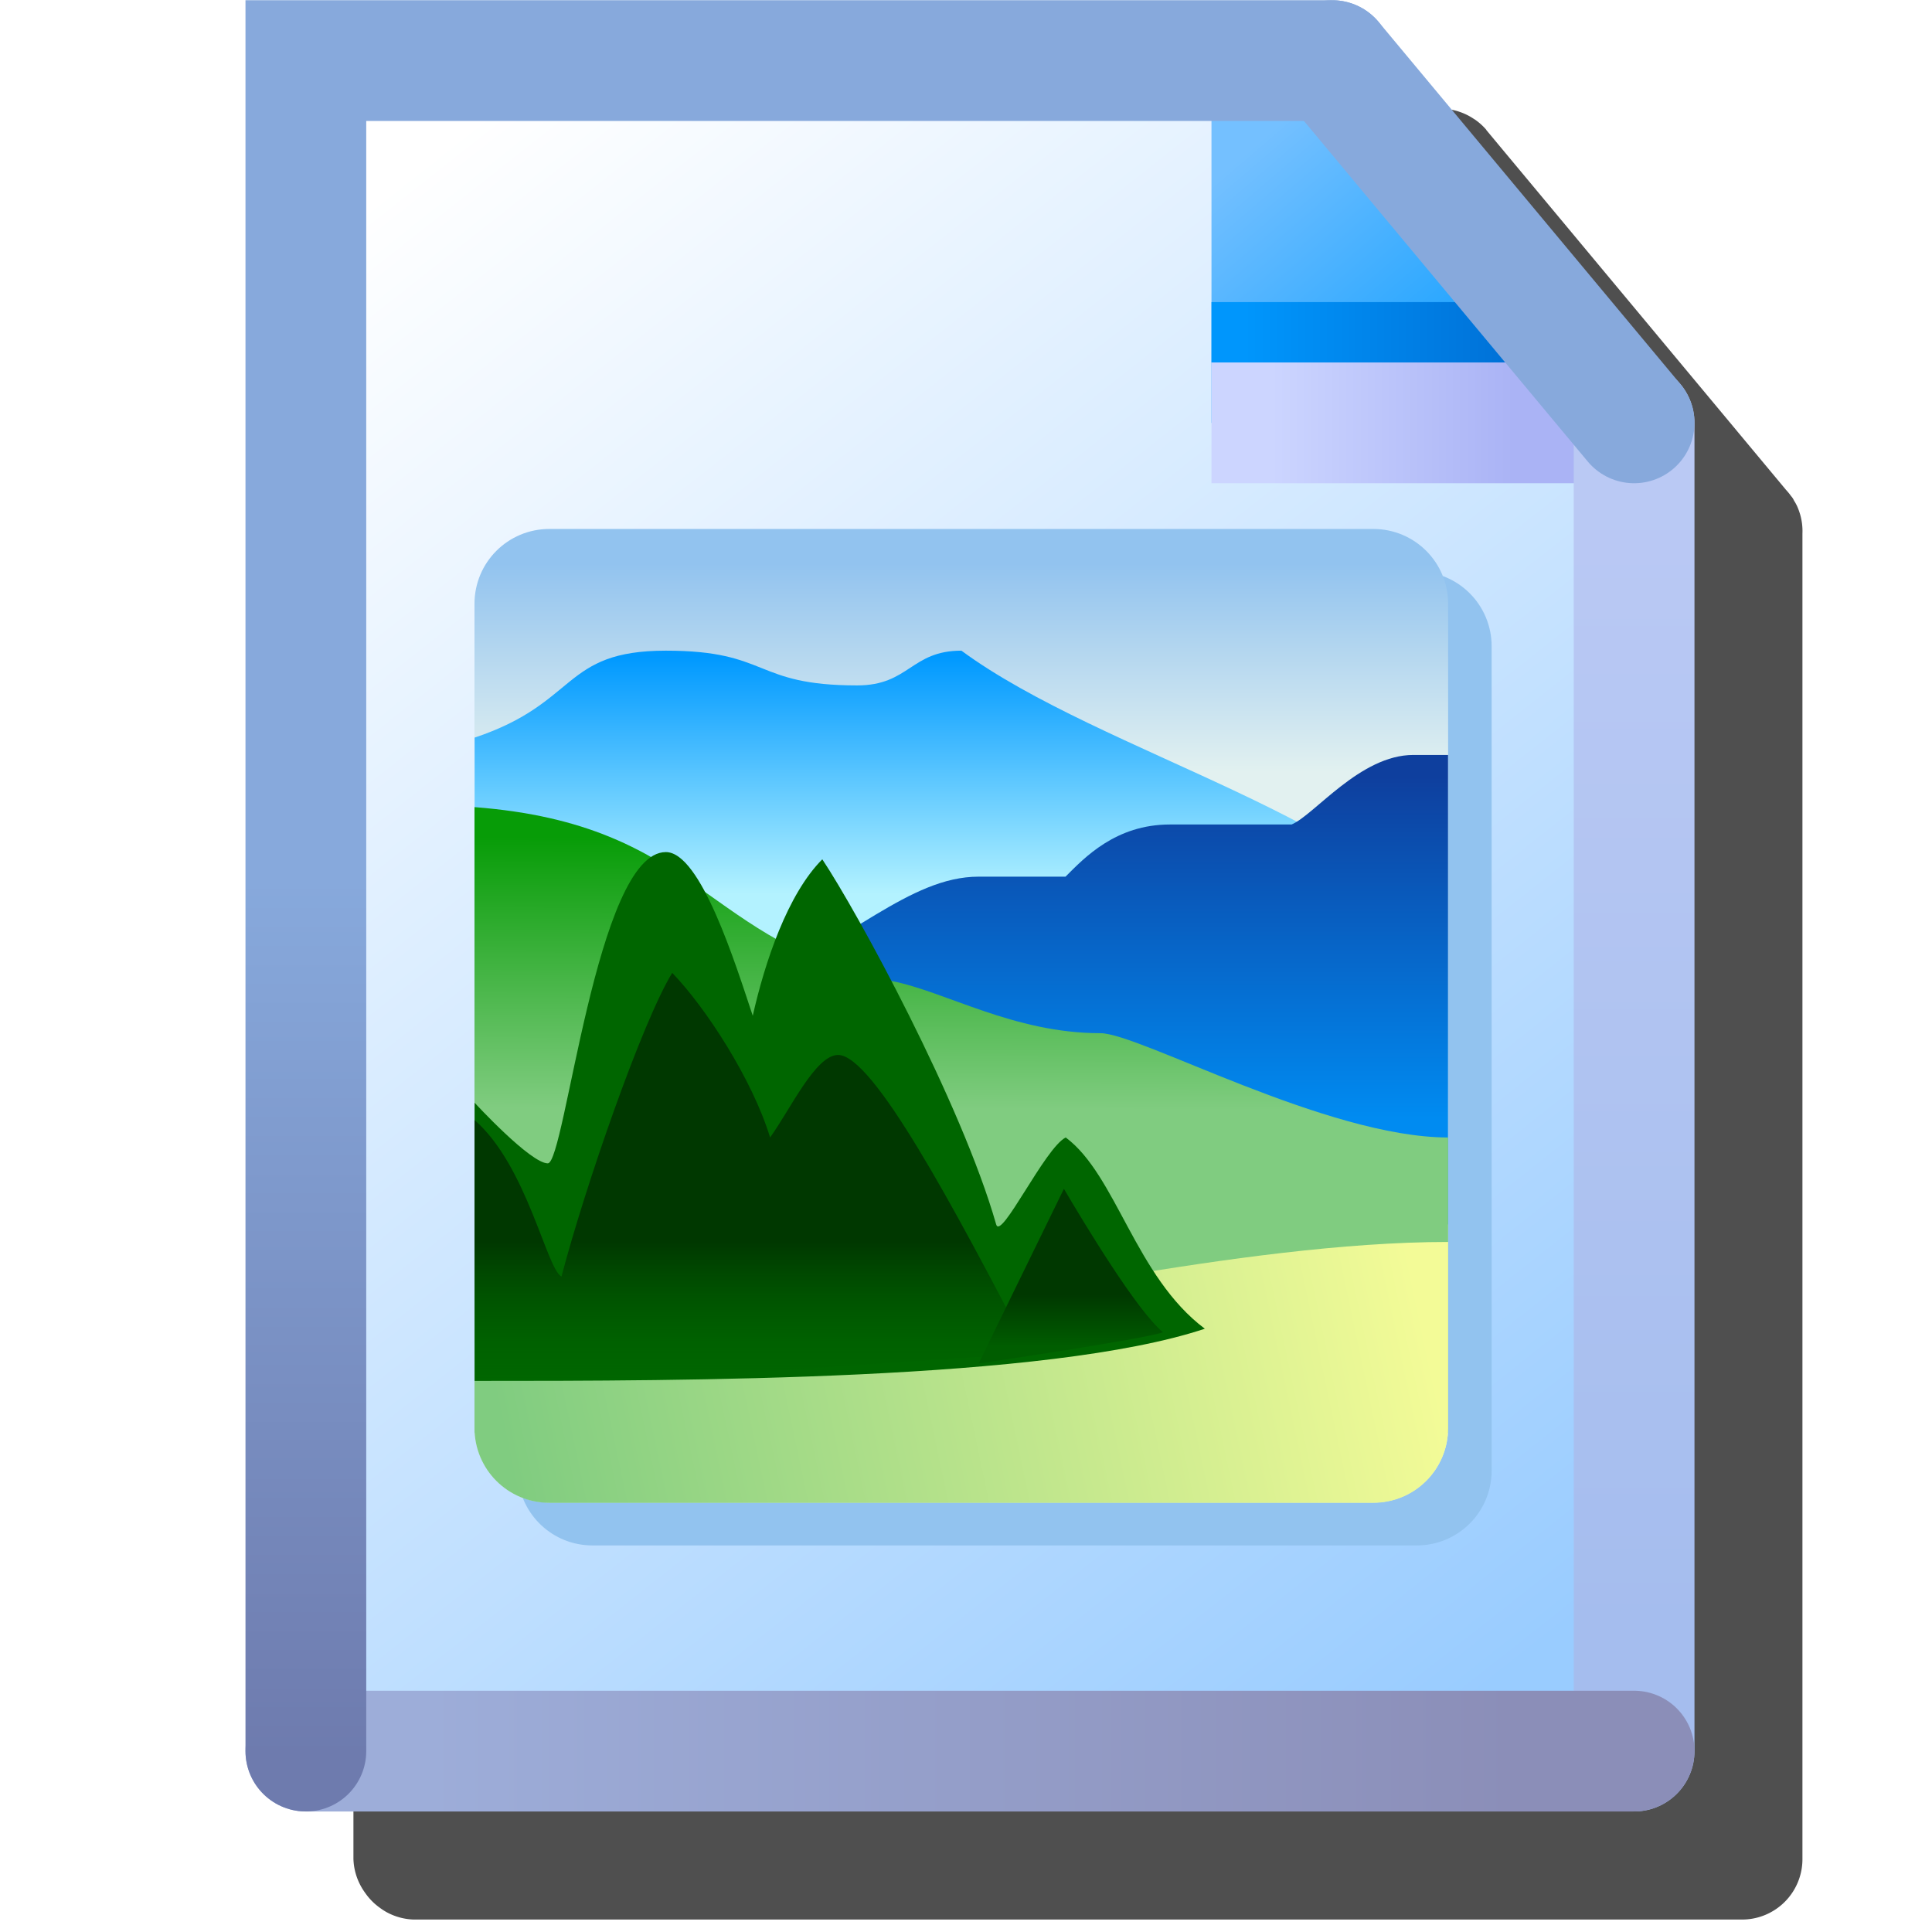<svg version="1.1" viewBox="0 0 256 256" xmlns="http://www.w3.org/2000/svg" xmlns:xlink="http://www.w3.org/1999/xlink">
<defs>
<filter id="filter963" x="-.138" y="-.111" width="1.276" height="1.221" color-interpolation-filters="sRGB">
<feGaussianBlur stdDeviation="0.691"/>
</filter>
<linearGradient id="linearGradient32816-3" x1="-28.683" x2="-38.225" y1="21.128" y2="9.037" gradientUnits="userSpaceOnUse">
<stop stop-color="#9cf" offset="0"/>
<stop stop-color="#fff" offset="1"/>
</linearGradient>
<linearGradient id="linearGradient26952-6" x1="8.096" x2="7.271" y1="1.419" y2=".458" gradientTransform="matrix(1.587,0,0,1.587,-42.561,7.931)" gradientUnits="userSpaceOnUse">
<stop stop-color="#2da8ff" offset="0"/>
<stop stop-color="#74c0ff" offset="1"/>
</linearGradient>
<linearGradient id="linearGradient57243-7" x1="-31.156" x2="-28.432" y1="10.5" y2="10.5" gradientTransform="translate(0 -.25)" gradientUnits="userSpaceOnUse">
<stop stop-color="#0096fc" offset="0"/>
<stop stop-color="#0068ce" offset="1"/>
</linearGradient>
<linearGradient id="linearGradient33220-5" x1="-30.932" x2="-28.932" y1="11" y2="11" gradientUnits="userSpaceOnUse">
<stop stop-color="#ccd5ff" offset="0"/>
<stop stop-color="#aab3f5" offset="1"/>
</linearGradient>
<linearGradient id="linearGradient19558-3" x1="-27.932" x2="-27.932" y1="21" y2="11.5" gradientUnits="userSpaceOnUse">
<stop stop-color="#a5bdee" offset="0"/>
<stop stop-color="#bac9f4" offset="1"/>
</linearGradient>
<linearGradient id="linearGradient10737-5" x1="-37.932" x2="-28.932" y1="22" y2="22" gradientUnits="userSpaceOnUse">
<stop stop-color="#9dadd9" offset="0"/>
<stop stop-color="#8b8eb8" offset="1"/>
</linearGradient>
<linearGradient id="linearGradient1922-6" x1="-38.932" x2="-38.932" y1="22.025" y2="14.78" gradientUnits="userSpaceOnUse">
<stop stop-color="#6e7bae" offset="0"/>
<stop stop-color="#87a9dc" offset="1"/>
</linearGradient>
<linearGradient id="linearGradient1147" x1="4.068" x2="4.068" y1="1.5" y2="7.5" gradientTransform="matrix(.929 0 0 .929 383.58 80.536)" gradientUnits="userSpaceOnUse">
<stop stop-color="#92c3ef" offset="0"/>
<stop stop-color="#e2f1f0" offset="1"/>
</linearGradient>
<linearGradient id="linearGradient1167" x1="21.148" x2="21.148" y1="4.188" y2="11" gradientTransform="matrix(.929 0 0 .929 354.33 80.536)" gradientUnits="userSpaceOnUse">
<stop stop-color="#09f" offset="0"/>
<stop stop-color="#b3f2ff" offset="1"/>
</linearGradient>
<linearGradient id="linearGradient1175" x1="39.659" x2="39.659" y1="7.612" y2="17.444" gradientTransform="matrix(.929 0 0 .929 354.33 80.536)" gradientUnits="userSpaceOnUse">
<stop stop-color="#0e3f9e" offset="0"/>
<stop stop-color="#008bf1" offset="1"/>
</linearGradient>
<linearGradient id="linearGradient1183" x1="14.193" x2="14.172" y1="9.355" y2="17.146" gradientTransform="matrix(.929 0 0 .929 354.33 80.536)" gradientUnits="userSpaceOnUse">
<stop stop-color="#079c07" offset="0"/>
<stop stop-color="#80cc80" offset="1"/>
</linearGradient>
<linearGradient id="linearGradient1217" x1="13.568" x2="39.568" y1="27.5" y2="22" gradientTransform="matrix(.929 0 0 .929 354.33 80.536)" gradientUnits="userSpaceOnUse">
<stop stop-color="#80cc80" offset="0"/>
<stop stop-color="#f3fb97" offset="1"/>
</linearGradient>
<linearGradient id="linearGradient1195" x1="19.068" x2="19.068" y1="21" y2="25" gradientTransform="matrix(.929 0 0 .929 354.33 80.536)" gradientUnits="userSpaceOnUse">
<stop stop-color="#003800" offset="0"/>
<stop stop-color="#005d00" stop-opacity="0" offset="1"/>
</linearGradient>
<linearGradient id="linearGradient1203" x1="29.568" x2="29.568" y1="22.5" y2="24" gradientTransform="matrix(.929 0 0 .929 354.33 80.536)" gradientUnits="userSpaceOnUse">
<stop stop-color="#003800" offset="0"/>
<stop stop-color="#005d00" offset="1"/>
</linearGradient>
</defs>
<path transform="matrix(16 0 0 16 31.92 -.05)" d="m0.932 0.9v14.499a0.5 0.5 0 0 0 0.062 0.225 0.5 0.5 0 0 0 0.035 0.055 0.5 0.5 0 0 0 0.121 0.123 0.5 0.5 0 0 0 0.057 0.037 0.5 0.5 0 0 0 0.225 0.061h11a0.5 0.5 0 0 0 0.5-0.5v-10.978a0.5 0.5 0 0 0-0.02-0.162 0.5 0.5 0 0 0-2e-3 -0.006 0.5 0.5 0 0 0-0.023-0.061 0.5 0.5 0 0 0-0.02-0.037 0.5 0.5 0 0 0-2e-3 -2e-3 0.5 0.5 0 0 0-0.012-0.023 0.5 0.5 0 0 0-0.01-0.014 0.5 0.5 0 0 0-0.004-0.004 0.5 0.5 0 0 0-0.043-0.053l-2.482-2.98a0.5 0.5 0 0 0 0-0.002 0.5 0.5 0 0 0-0.096-0.086 0.5 0.5 0 0 0-0.004-0.002 0.5 0.5 0 0 0-0.225-0.084 0.5 0.5 0 0 0-0.029-0.004 0.5 0.5 0 0 0-0.029-0.002z" fill-rule="evenodd" filter="url(#filter963)" opacity=".83" stop-color="#000000" stroke-linecap="round" stroke-linejoin="round"/>
<g transform="matrix(16 0 0 16 663.44 -119.97)">
<path d="m-38.932 8h8.504l2.496 3.12v10.88h-11z" fill="url(#linearGradient32816-3)" fill-rule="evenodd" stop-color="#000000" stroke-linecap="round" stroke-linejoin="round"/>
<path d="m-31.432 8.14v2.86h3.5l-3.08-2.86z" fill="url(#linearGradient26952-6)"/>
<path d="m-31.432 10.25h3" fill="none" stroke="url(#linearGradient57243-7)" stroke-width=".5"/>
<path d="m-27.932 11h-3.5" fill="#aab3f5" stroke="url(#linearGradient33220-5)" stroke-width="1px"/>
<g fill="none" stroke-linecap="round" stroke-width="1px">
<path d="m-27.932 22v-11" stroke="url(#linearGradient19558-3)"/>
<path d="m-38.932 22h11" stroke="url(#linearGradient10737-5)"/>
<path d="m-30.432 8h-8.5v14" stroke="url(#linearGradient1922-6)"/>
<path d="m-30.432 8 2.5 3" stroke="#87a9dc"/>
</g>
</g>
<g transform="matrix(4.964 0 0 4.964 -1815.6 -331.83)">
<path d="m381.57 82.1c-1.108 0-2 0.892-2 2v22c0 0.048 3e-3 0.095 6e-3 0.143 0.073 1.041 0.934 1.857 1.994 1.857h22c1.108 0 2-0.892 2-2v-22c0-1.108-0.892-2-2-2z" fill="#92c3ef" fill-rule="evenodd" stop-color="#000000"/>
<g transform="matrix(1.038 0 0 1.038 -14.903 -2.562)">
<path transform="matrix(.963 0 0 .963 26.465 2.468)" d="m368 81c-1.108 0-2 0.892-2 2v22c0 1.108 0.892 2 2 2h22c1.108 0 2-0.892 2-2v-22c0-1.108-0.892-2-2-2z" fill="url(#linearGradient1147)" fill-rule="evenodd" stop-color="#000000"/>
<path transform="matrix(.963 0 0 .963 26.465 2.468)" d="m371.11 84.25c-2.786 0-2.322 1.394-5.107 2.322v6.5l7.428 0.928 18.572-1.857c-1.659-3.318-9.263-5.138-13-7.893-1.35 0-1.392 0.928-2.785 0.928-2.786 0-2.322-0.928-5.107-0.928z" fill="url(#linearGradient1167)"/>
<path transform="matrix(.963 0 0 .963 26.465 2.468)" d="m391.07 87.035c-1.419 0-2.638 1.6-3.25 1.857h-3.25c-1.446 0-2.28 0.885-2.787 1.393h-2.32c-1.857 0-3.457 1.772-6.037 2.787l11.607 6.5h6.965v-12.537z" fill="url(#linearGradient1175)"/>
<path transform="matrix(.963 0 0 .963 26.465 2.468)" d="m366 88.428v16.572c0 0.048 3e-3 0.095 6e-3 0.143h25.988c0.003-0.047 0.006-0.094 0.006-0.143v-7.75c-3.25 0-8.247-2.785-9.285-2.785-2.321 0-4.131-1.112-5.572-1.393-4.987-0.97-5.107-4.18-11.143-4.644z" fill="url(#linearGradient1183)"/>
<path transform="matrix(.963 0 0 .963 26.465 2.468)" d="m392 100.04c-2.786 0-6.037 0.465-8.822 0.93-2.786 0.464-17.178 1.393-17.178 1.393v2.643c0 1.108 0.892 2 2 2h22c1.108 0 2-0.892 2-2z" fill="url(#linearGradient1217)"/>
<path transform="matrix(.963 0 0 .963 26.465 2.468)" d="m371.11 89.629c-1.857 0-2.688 8.312-3.152 8.312-0.464 0-1.955-1.619-1.955-1.619v7.428c5.571 0 15.321 2.8e-4 19.5-1.393-1.857-1.393-2.365-4.106-3.715-5.107-0.558 0.28-1.73 2.769-1.857 2.322-0.929-3.25-3.714-8.357-4.643-9.75-0.929 0.929-1.538 2.757-1.857 4.178-0.464-1.393-1.392-4.371-2.32-4.371z" fill="#060"/>
<path transform="matrix(.963 0 0 .963 26.465 2.468)" d="m371.28 92.855c-0.795 1.291-2.323 5.692-2.957 8.109-0.398-0.199-0.922-2.966-2.322-4.18v6.965c1.188 0.317 8.897-0.38 14.842-0.719-2.055-3.954-4.204-7.984-5.133-7.984-0.605 0-1.28 1.464-1.816 2.203-0.475-1.554-1.722-3.473-2.613-4.394z" fill="url(#linearGradient1195)"/>
<path transform="matrix(.963 0 0 .963 26.465 2.468)" d="m381.74 98.621c-0.453 0.932-2.163 4.423-2.277 4.664 0 0 4.437-0.65 4.924-0.834-0.69-0.559-2.109-2.916-2.647-3.83z" fill="url(#linearGradient1203)"/>
</g>
</g>
</svg>
